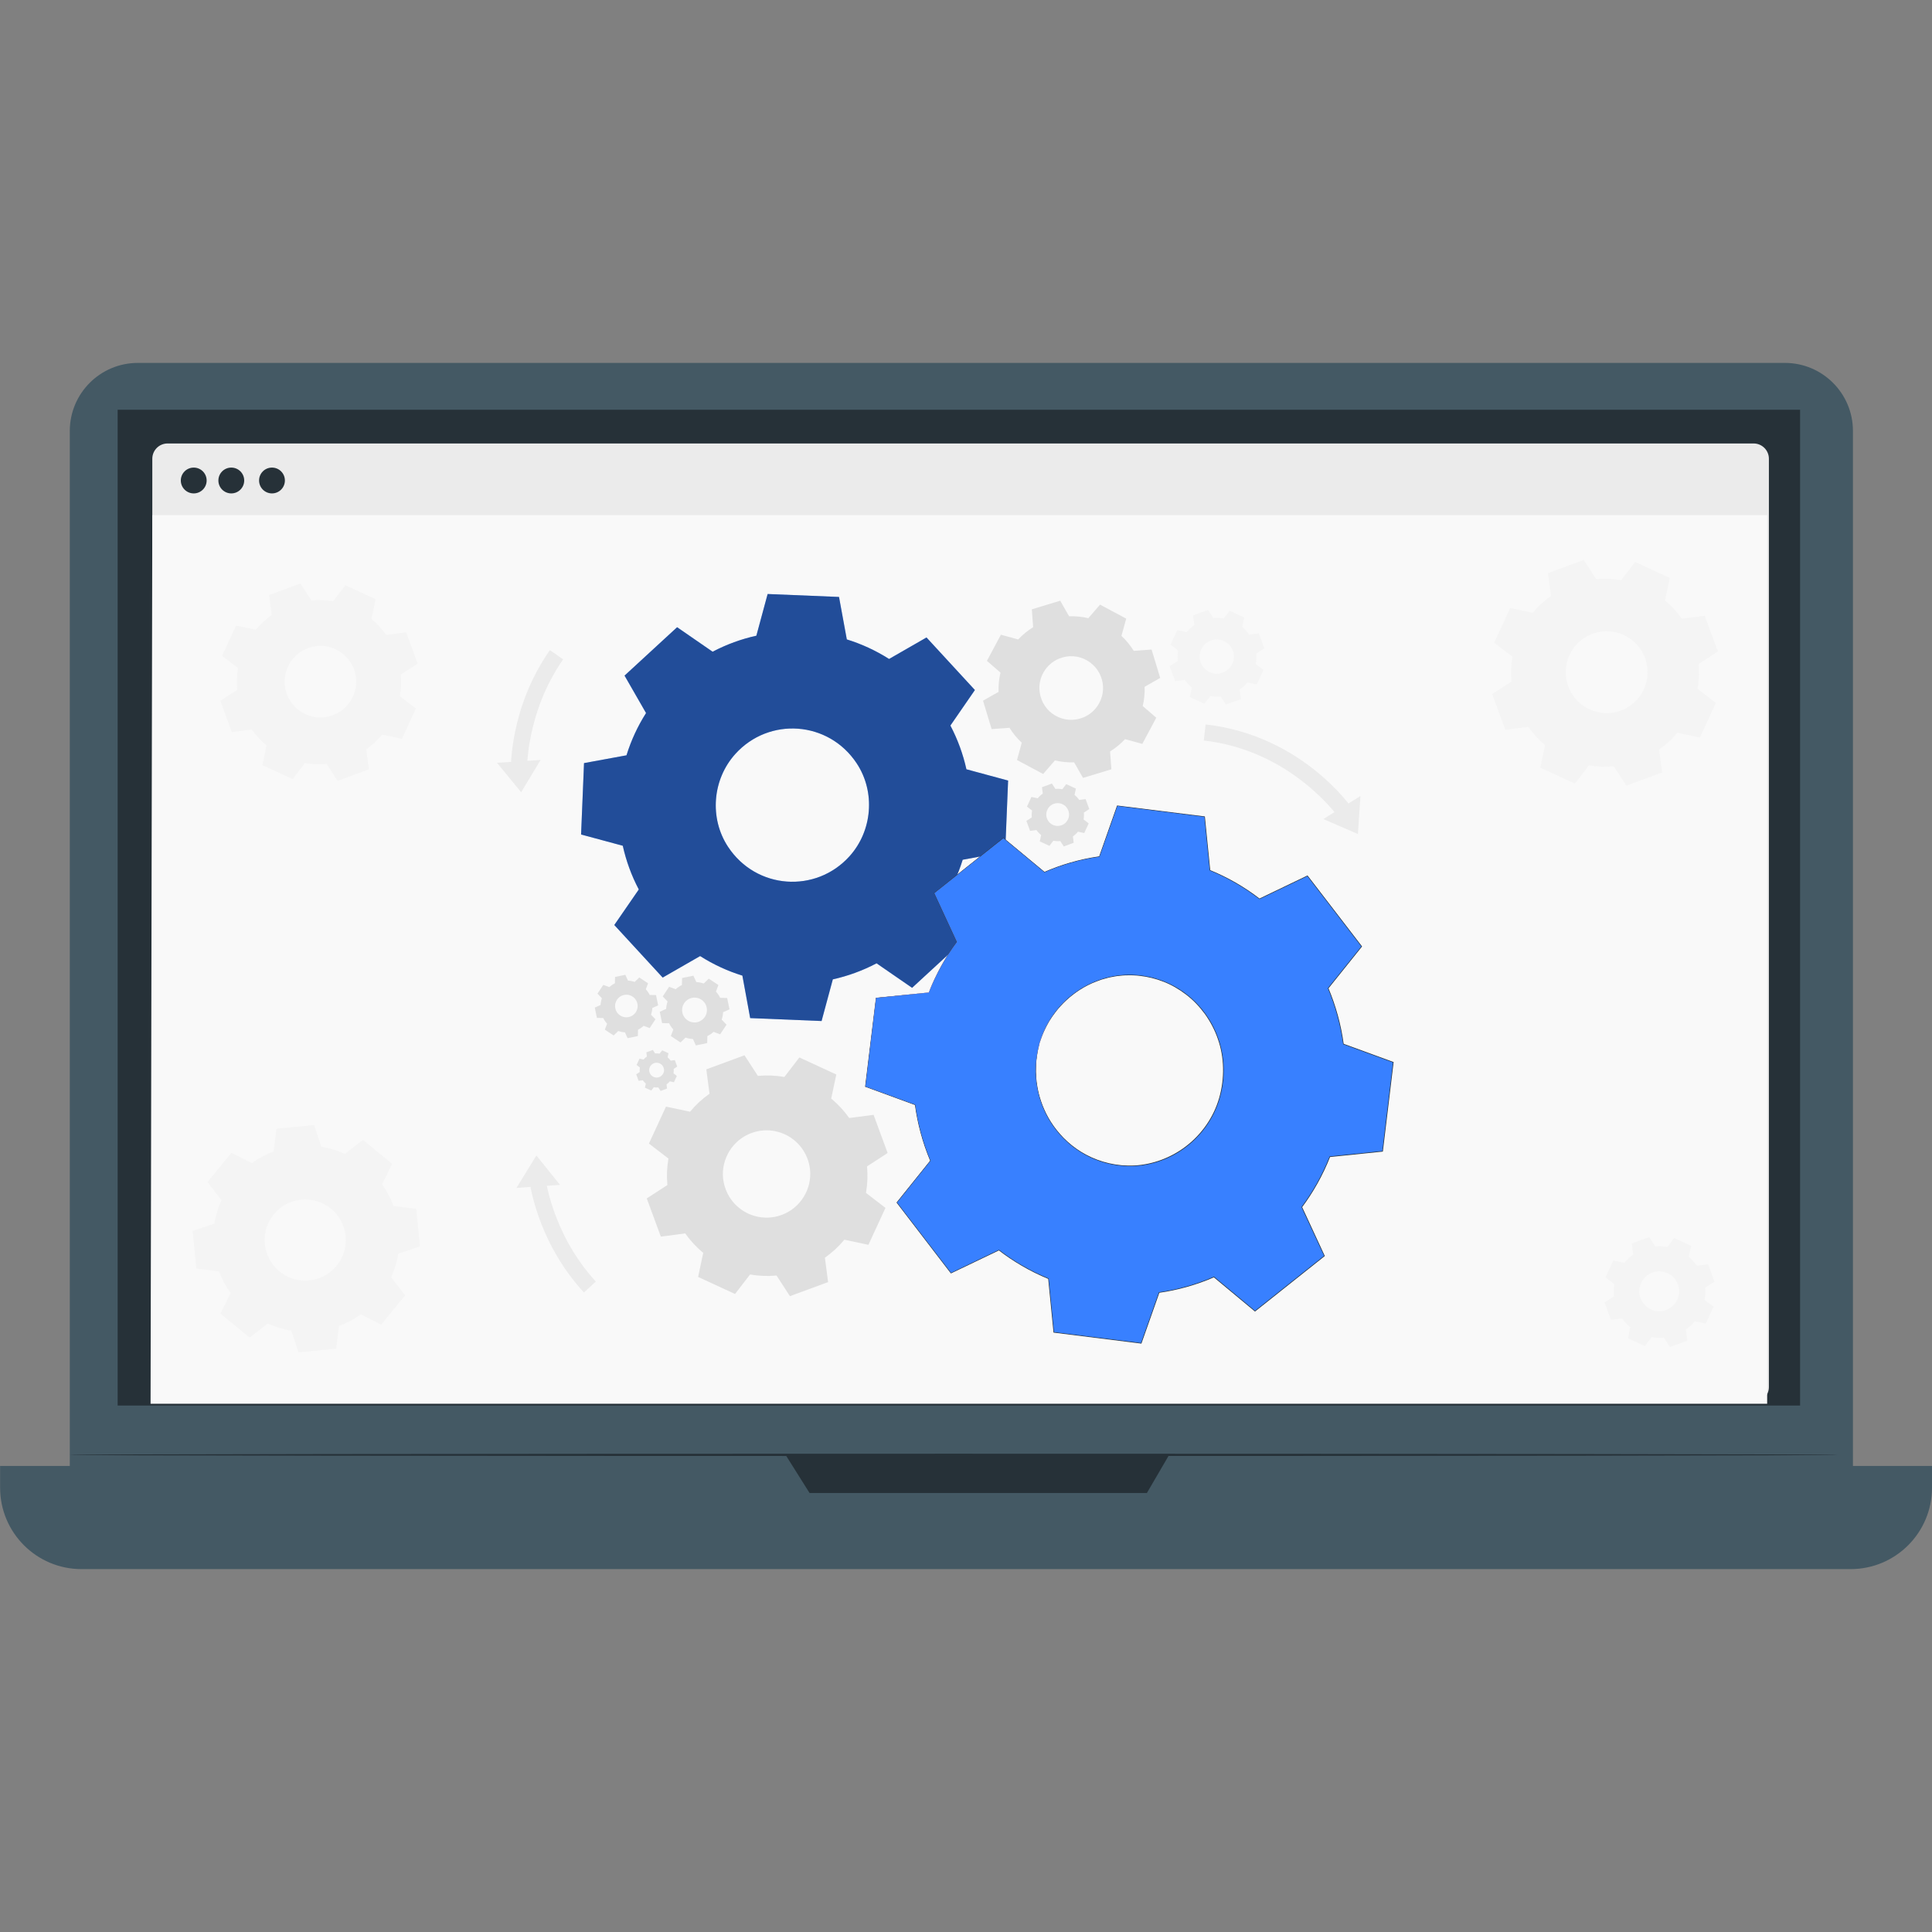 <?xml version="1.0" encoding="UTF-8"?>
<!DOCTYPE svg PUBLIC "-//W3C//DTD SVG 1.1//EN" "http://www.w3.org/Graphics/SVG/1.1/DTD/svg11.dtd">

<svg xmlns="http://www.w3.org/2000/svg" xml:space="preserve" width="1733px" height="1733px" version="1.1" style="shape-rendering:geometricPrecision; text-rendering:geometricPrecision; image-rendering:optimizeQuality; fill-rule:evenodd; clip-rule:evenodd"
viewBox="0 0 1159.02 1159.02"
 xmlns:xlink="http://www.w3.org/1999/xlink"
 >
 <rect x="0" y="0" width="1159.02" height="1159.02" fill="#808080" stroke="none"/>
 <defs>
  <style type="text/css">
   <![CDATA[
    .fil0 {fill:none}
    .fil7 {fill:none;fill-rule:nonzero}
    .fil2 {fill:#263138;fill-rule:nonzero}
    .fil8 {fill:#3880FF;fill-rule:nonzero}
    .fil1 {fill:#445964;fill-rule:nonzero}
    .fil6 {fill:#DFDFDF;fill-rule:nonzero}
    .fil3 {fill:#EBEBEB;fill-rule:nonzero}
    .fil5 {fill:#F4F4F4;fill-rule:nonzero}
    .fil4 {fill:#F9F9F9;fill-rule:nonzero}
    .fil10 {fill:#FF725D;fill-rule:nonzero}
    .fil11 {fill:black;fill-rule:nonzero;fill-opacity:0.2}
    .fil9 {fill:black;fill-rule:nonzero;fill-opacity:0.4}
   ]]>
  </style>
 </defs>
 <g id="Capa_x0020_1">

  <rect class="fil0" width="1159.02" height="1159.02"/>
  <g id="_2434118525472">
   <g>
    <g>
     <g>
      <g>
       <g>
        <g>
         <g>
          <g>
           <g>
            <g>
             <g>
              <path class="fil1" d="M1070.76 925.1l-988.07 0c-22.55,0 -40.82,-18.27 -40.82,-40.82l0 -625.75c0,-22.55 18.27,-40.82 40.82,-40.82l988.07 0c22.55,0 40.83,18.27 40.83,40.82l0 625.75c0,22.55 -18.28,40.82 -40.83,40.82z"/>
             </g>
            </g>
           </g>
          </g>
         </g>
        </g>
        <g>
         <g>
          <g>
           <g>
            <g>
             <g>
              <path class="fil1" d="M1110.19 941.32l-1061.3 0c-26.97,0 -48.83,-21.87 -48.83,-48.84l0 -13.06 1158.96 0 0 13.06c0,26.97 -21.86,48.84 -48.83,48.84z"/>
             </g>
            </g>
           </g>
          </g>
         </g>
        </g>
        <g>
         <g>
          <g>
           <g>
            <g>
             <g>
              <polygon class="fil2" points="1079.88,843.2 70.58,843.2 70.58,245.81 1079.88,245.81 "/>
             </g>
            </g>
           </g>
          </g>
         </g>
        </g>
        <g>
         <g>
          <g>
           <g>
            <g>
             <g>
              <polygon class="fil2" points="471.27,872.79 485.66,895.66 688.03,895.66 701.38,872.79 "/>
             </g>
            </g>
           </g>
          </g>
         </g>
        </g>
       </g>
       <g>
        <g>
         <g>
          <g>
           <g>
            <g>
             <g>
              <g>
               <g>
                <g>
                 <path class="fil3" d="M1052 841.29l-951.46 0c-5.06,0 -9.17,-4.11 -9.17,-9.18l0 -556.9c0,-5.07 4.1,-9.17 9.17,-9.17l951.46 0c5.06,0 9.17,4.1 9.17,9.17l0 556.91c0,5.06 -4.11,9.17 -9.17,9.17z"/>
                </g>
               </g>
              </g>
             </g>
            </g>
           </g>
          </g>
          <g>
           <g>
            <g>
             <g>
              <g>
               <g>
                <g>
                 <polygon class="fil4" points="1060.13,842.13 90.33,842.13 91.37,309.03 1060.13,309.03 "/>
                </g>
               </g>
              </g>
             </g>
            </g>
           </g>
          </g>
          <g>
           <g>
            <g>
             <g>
              <g>
               <g>
                <g>
                 <path class="fil2" d="M170.91 288.25c0,4.28 -3.47,7.75 -7.75,7.75 -4.28,0 -7.74,-3.47 -7.74,-7.75 0,-4.28 3.46,-7.74 7.74,-7.74 4.28,0 7.75,3.46 7.75,7.74z"/>
                </g>
               </g>
              </g>
             </g>
            </g>
           </g>
          </g>
          <g>
           <g>
            <g>
             <g>
              <g>
               <g>
                <g>
                 <path class="fil2" d="M123.97 288.25c0,4.28 -3.47,7.75 -7.75,7.75 -4.28,0 -7.75,-3.47 -7.75,-7.75 0,-4.28 3.47,-7.74 7.75,-7.74 4.28,0 7.75,3.46 7.75,7.74z"/>
                </g>
               </g>
              </g>
             </g>
            </g>
           </g>
          </g>
          <g>
           <g>
            <g>
             <g>
              <g>
               <g>
                <g>
                 <path class="fil2" d="M146.5 288.25c0,4.28 -3.47,7.75 -7.75,7.75 -4.28,0 -7.74,-3.47 -7.74,-7.75 0,-4.28 3.46,-7.74 7.74,-7.74 4.28,0 7.75,3.46 7.75,7.74z"/>
                </g>
               </g>
              </g>
             </g>
            </g>
           </g>
          </g>
         </g>
        </g>
       </g>
       <g>
        <g>
         <g>
          <g>
           <g>
            <g>
             <path class="fil2" d="M1102.4 872.78c0,0.39 -237.43,0.7 -530.24,0.7 -292.92,0 -530.29,-0.31 -530.29,-0.7 0,-0.38 237.37,-0.69 530.29,-0.69 292.81,0 530.24,0.31 530.24,0.69z"/>
            </g>
           </g>
          </g>
         </g>
        </g>
       </g>
      </g>
     </g>
    </g>
   </g>
   <g>
    <path class="fil5" d="M186.78 360.18c4.4,-0.42 8.78,-0.23 13.03,0.52l7.37 -9.59 18.16 8.38 -2.52 11.82c3.33,2.75 6.31,5.96 8.85,9.58l11.99 -1.57 6.91 18.76 -10.13 6.58c0.41,4.4 0.22,8.78 -0.52,13.03l9.59 7.37 -8.38 18.16 -11.83 -2.52c-2.75,3.33 -5.96,6.31 -9.57,8.85l1.57 11.99 -18.77 6.91 -6.58 -10.13c-4.4,0.41 -8.78,0.22 -13.03,-0.52l-7.36 9.59 -18.16 -8.38 2.51 -11.83c-3.32,-2.75 -6.31,-5.96 -8.85,-9.57l-11.98 1.57 -6.92 -18.77 10.14 -6.58c-0.42,-4.4 -0.23,-8.77 0.52,-13.03l-9.59 -7.36 8.38 -18.16 11.82 2.51c2.75,-3.32 5.96,-6.31 9.58,-8.85l-1.57 -11.98 18.76 -6.92 6.58 10.14zm1.53 27.65l0 0c-14.09,2.72 -21.48,17.76 -15.42,30.43 4.14,8.64 13.83,13.6 23.24,11.78 14.09,-2.72 21.49,-17.76 15.41,-30.44 -4.13,-8.64 -13.82,-13.59 -23.23,-11.77z"/>
   </g>
   <g>
    <path class="fil5" d="M957.63 347.48c5.03,-0.48 10.04,-0.26 14.9,0.59l8.42 -10.96 20.77 9.58 -2.87 13.52c3.8,3.15 7.22,6.82 10.12,10.95l13.71 -1.79 7.91 21.46 -11.59 7.53c0.47,5.03 0.25,10.04 -0.6,14.9l10.97 8.42 -9.58 20.78 -13.53 -2.88c-3.15,3.81 -6.82,7.22 -10.95,10.13l1.8 13.7 -21.47 7.91 -7.52 -11.59c-5.04,0.48 -10.04,0.26 -14.91,-0.59l-8.42 10.96 -20.77 -9.58 2.87 -13.53c-3.8,-3.14 -7.21,-6.81 -10.12,-10.95l-13.71 1.8 -7.91 -21.46 11.59 -7.53c-0.47,-5.03 -0.25,-10.04 0.6,-14.9l-10.97 -8.43 9.59 -20.77 13.52 2.88c3.15,-3.81 6.82,-7.22 10.95,-10.13l-1.79 -13.7 21.46 -7.91 7.53 11.59zm1.74 31.62l0 0c-16.11,3.11 -24.57,20.31 -17.63,34.81 4.73,9.89 15.81,15.55 26.58,13.48 16.11,-3.11 24.57,-20.32 17.63,-34.82 -4.74,-9.88 -15.82,-15.55 -26.58,-13.47z"/>
   </g>
   <g>
    <path class="fil5" d="M216.41 788.5c-4.07,2.93 -8.46,5.26 -13.05,6.97l-1.7 13.61 -22.58 2.22 -4.33 -13.01c-4.83,-0.78 -9.6,-2.21 -14.16,-4.29l-10.82 8.42 -17.54 -14.4 6.14 -12.25c-2.94,-4.07 -5.26,-8.47 -6.97,-13.05l-13.61 -1.71 -2.23 -22.58 13.02 -4.33c0.78,-4.83 2.21,-9.59 4.28,-14.15l-8.41 -10.83 14.39 -17.54 12.26 6.14c4.07,-2.93 8.46,-5.26 13.05,-6.97l1.7 -13.61 22.58 -2.22 4.33 13.01c4.83,0.79 9.6,2.21 14.16,4.29l10.82 -8.42 17.54 14.4 -6.14 12.25c2.93,4.07 5.26,8.47 6.98,13.05l13.6 1.71 2.23 22.58 -13.02 4.33c-0.78,4.83 -2.21,9.59 -4.28,14.15l8.41 10.83 -14.39 17.54 -12.26 -6.14zm-17.37 -26.18l0 0c12.23,-10.75 10.83,-29.71 -2.38,-38.63 -9.01,-6.09 -21.33,-5.37 -29.5,1.8 -12.23,10.75 -10.83,29.72 2.39,38.64 9.01,6.08 21.33,5.37 29.49,-1.81z"/>
   </g>
   <g>
    <path class="fil5" d="M706.56 396.49c-0.2,-2.1 -0.11,-4.2 0.25,-6.24l-4.6 -3.53 4.02 -8.71 5.67 1.2c1.32,-1.59 2.86,-3.03 4.59,-4.24l-0.75 -5.75 9 -3.32 3.15 4.86c2.11,-0.2 4.21,-0.1 6.25,0.25l3.53 -4.6 8.71 4.02 -1.2 5.67c1.59,1.32 3.02,2.86 4.24,4.6l5.75 -0.76 3.31 9 -4.86 3.16c0.2,2.11 0.11,4.21 -0.25,6.25l4.6 3.53 -4.02 8.71 -5.67 -1.21c-1.32,1.6 -2.86,3.03 -4.59,4.25l0.75 5.74 -9 3.32 -3.15 -4.86c-2.11,0.2 -4.21,0.11 -6.25,-0.25l-3.53 4.6 -8.71 -4.02 1.21 -5.67c-1.6,-1.32 -3.03,-2.86 -4.25,-4.59l-5.75 0.75 -3.31 -9 4.86 -3.16zm13.26 -0.73l0 0c1.3,6.76 8.51,10.31 14.59,7.4 4.15,-1.99 6.52,-6.64 5.65,-11.15 -1.3,-6.75 -8.51,-10.3 -14.59,-7.39 -4.15,1.98 -6.52,6.63 -5.65,11.14z"/>
   </g>
   <g>
    <path class="fil5" d="M968.21 777.67c-0.23,-2.46 -0.13,-4.89 0.29,-7.26l-5.35 -4.11 4.67 -10.12 6.59 1.4c1.54,-1.85 3.32,-3.51 5.34,-4.93l-0.88 -6.68 10.46 -3.85 3.67 5.64c2.45,-0.23 4.89,-0.12 7.26,0.3l4.1 -5.35 10.12 4.67 -1.4 6.59c1.85,1.53 3.52,3.32 4.93,5.34l6.68 -0.88 3.86 10.46 -5.65 3.67c0.23,2.45 0.12,4.89 -0.29,7.26l5.34 4.1 -4.67 10.12 -6.59 -1.4c-1.53,1.85 -3.32,3.52 -5.33,4.93l0.87 6.68 -10.46 3.85 -3.66 -5.64c-2.45,0.23 -4.89,0.12 -7.26,-0.29l-4.11 5.34 -10.12 -4.67 1.4 -6.59c-1.85,-1.53 -3.51,-3.32 -4.93,-5.33l-6.68 0.87 -3.85 -10.46 5.65 -3.66zm15.4 -0.85l0 0c1.52,7.85 9.9,11.97 16.96,8.58 4.82,-2.3 7.58,-7.7 6.57,-12.94 -1.51,-7.85 -9.9,-11.98 -16.96,-8.59 -4.82,2.3 -7.58,7.7 -6.57,12.95z"/>
   </g>
   <g>
    <g>
     <path class="fil3" d="M337.83 395.56c-22.45,32.18 -21.69,66.63 -21.68,66.98l-9.69 0.31c-0.05,-1.53 -0.95,-37.91 23.41,-72.84l7.96 5.55z"/>
    </g>
    <g>
     <polygon class="fil3" points="298.16,457.6 324.31,455.9 312.64,475.26 "/>
    </g>
   </g>
   <g>
    <g>
     <path class="fil3" d="M357.44 768.81c-26.56,-28.9 -30.42,-63.13 -30.45,-63.48l-9.65 0.99c0.15,1.53 4.14,37.7 32.96,69.05l7.14 -6.56z"/>
    </g>
    <g>
     <polygon class="fil3" points="309.82,712.63 335.96,710.82 321.8,693.19 "/>
    </g>
   </g>
   <g>
    <g>
     <path class="fil3" d="M812.43 486.64l-8.07 5.38 4.04 -2.69 -4.04 2.69c-0.28,-0.41 -28.56,-41.73 -82.19,-47.77l1.09 -9.64c58.24,6.56 87.94,50.17 89.17,52.03z"/>
    </g>
    <g>
     <polygon class="fil3" points="816.13,477.55 793.87,491.36 814.62,500.33 "/>
    </g>
   </g>
   <path class="fil6" d="M599.06 415.04c-0.14,-3.93 0.26,-7.81 1.14,-11.54l-8.13 -7.04 8.38 -15.69 10.37 2.85c2.62,-2.81 5.62,-5.3 8.96,-7.36l-0.77 -10.72 17.02 -5.17 5.32 9.34c3.93,-0.14 7.8,0.26 11.54,1.14l7.04 -8.12 15.69 8.38 -2.85 10.37c2.81,2.61 5.29,5.62 7.36,8.96l10.72 -0.77 5.16 17.02 -9.34 5.32c0.14,3.92 -0.25,7.8 -1.14,11.54l8.13 7.04 -8.38 15.68 -10.37 -2.84c-2.62,2.8 -5.62,5.29 -8.96,7.36l0.77 10.72 -17.02 5.16 -5.32 -9.34c-3.93,0.14 -7.8,-0.26 -11.54,-1.14l-7.04 8.13 -15.69 -8.38 2.85 -10.37c-2.81,-2.62 -5.29,-5.62 -7.36,-8.96l-10.72 0.77 -5.16 -17.03 9.34 -5.31zm24.63 0.08l0 0c1.68,12.65 14.64,20 26.22,15.27 7.88,-3.22 12.79,-11.56 11.67,-20.01 -1.68,-12.65 -14.66,-20.01 -26.23,-15.27 -7.89,3.22 -12.79,11.56 -11.66,20.01z"/>
   <path class="fil7" d="M599.06 415.04c-0.14,-3.93 0.26,-7.81 1.14,-11.54l-8.13 -7.04 8.38 -15.69 10.37 2.85c2.62,-2.81 5.62,-5.3 8.96,-7.36l-0.77 -10.72 17.02 -5.17 5.32 9.34c3.93,-0.14 7.8,0.26 11.54,1.14l7.04 -8.12 15.69 8.38 -2.85 10.37c2.81,2.61 5.29,5.62 7.36,8.96l10.72 -0.77 5.16 17.02 -9.34 5.32c0.14,3.92 -0.25,7.8 -1.14,11.54l8.13 7.04 -8.38 15.68 -10.37 -2.84c-2.62,2.8 -5.62,5.29 -8.96,7.36l0.77 10.72 -17.02 5.16 -5.32 -9.34c-3.93,0.14 -7.8,-0.26 -11.54,-1.14l-7.04 8.13 -15.69 -8.38 2.85 -10.37c-2.81,-2.62 -5.29,-5.62 -7.36,-8.96l-10.72 0.77 -5.16 -17.03 9.34 -5.31zm24.63 0.08l0 0c1.68,12.65 14.64,20 26.22,15.27 7.88,-3.22 12.79,-11.56 11.67,-20.01 -1.68,-12.65 -14.66,-20.01 -26.23,-15.27 -7.89,3.22 -12.79,11.56 -11.66,20.01z"/>
   <path class="fil6" d="M400.37 710.91c-0.5,-5.36 -0.27,-10.71 0.63,-15.89l-11.7 -8.99 10.23 -22.16 14.43 3.06c3.36,-4.05 7.27,-7.7 11.68,-10.8l-1.92 -14.62 22.91 -8.44 8.03 12.37c5.36,-0.51 10.71,-0.28 15.9,0.63l8.98 -11.7 22.16 10.23 -3.06 14.43c4.05,3.35 7.7,7.27 10.8,11.68l14.62 -1.92 8.44 22.9 -12.37 8.03c0.51,5.37 0.28,10.72 -0.63,15.9l11.7 8.99 -10.23 22.16 -14.43 -3.06c-3.36,4.05 -7.27,7.69 -11.68,10.8l1.92 14.62 -22.9 8.44 -8.03 -12.37c-5.37,0.51 -10.71,0.28 -15.9,-0.63l-8.99 11.7 -22.16 -10.23 3.07 -14.43c-4.06,-3.36 -7.7,-7.27 -10.8,-11.68l-14.63 1.92 -8.44 -22.91 12.37 -8.03zm33.74 -1.86l0 0c3.32,17.19 21.67,26.22 37.14,18.81 10.55,-5.05 16.59,-16.87 14.38,-28.35 -3.32,-17.19 -21.68,-26.22 -37.15,-18.81 -10.54,5.05 -16.59,16.87 -14.37,28.35z"/>
   <path class="fil6" d="M383.78 643.11c-0.09,-0.91 -0.04,-1.82 0.11,-2.7l-1.99 -1.53 1.74 -3.77 2.45 0.52c0.58,-0.69 1.24,-1.31 1.99,-1.83l-0.32 -2.49 3.89 -1.44 1.37 2.11c0.91,-0.09 1.82,-0.05 2.7,0.11l1.53 -1.99 3.77 1.74 -0.52 2.45c0.69,0.57 1.31,1.24 1.84,1.99l2.49 -0.33 1.43 3.9 -2.1 1.37c0.08,0.91 0.04,1.82 -0.11,2.7l1.99 1.53 -1.74 3.77 -2.46 -0.52c-0.57,0.69 -1.24,1.31 -1.99,1.83l0.33 2.49 -3.9 1.44 -1.36 -2.11c-0.92,0.09 -1.83,0.05 -2.71,-0.11l-1.53 1.99 -3.77 -1.74 0.52 -2.45c-0.68,-0.57 -1.3,-1.24 -1.83,-1.99l-2.49 0.33 -1.43 -3.9 2.1 -1.37zm5.74 -0.31l0 0c0.56,2.92 3.69,4.46 6.32,3.2 1.79,-0.86 2.82,-2.87 2.45,-4.82 -0.57,-2.93 -3.69,-4.46 -6.32,-3.2 -1.8,0.85 -2.83,2.87 -2.45,4.82z"/>
   <path class="fil6" d="M399.63 605.24c0.09,-1.53 0.38,-3.02 0.86,-4.45l-2.91 -3.03 3.83 -5.79 3.93 1.48c1.12,-1 2.37,-1.85 3.75,-2.54l0.09 -4.19 6.8 -1.4 1.73 3.83c1.53,0.09 3.03,0.38 4.45,0.86l3.03 -2.91 5.79 3.83 -1.48 3.93c1,1.12 1.85,2.38 2.54,3.75l4.19 0.09 1.4 6.8 -3.83 1.73c-0.09,1.53 -0.38,3.03 -0.86,4.45l2.91 3.03 -3.83 5.79 -3.93 -1.48c-1.12,1 -2.38,1.86 -3.75,2.54l-0.09 4.2 -6.8 1.39 -1.73 -3.83c-1.53,-0.09 -3.03,-0.38 -4.45,-0.86l-3.03 2.91 -5.79 -3.83 1.48 -3.93c-1,-1.12 -1.86,-2.37 -2.54,-3.75l-4.19 -0.09 -1.4 -6.8 3.83 -1.73zm9.57 0.92l0 0c0.2,4.98 4.97,8.31 9.64,6.89 3.18,-0.97 5.39,-4.03 5.26,-7.36 -0.19,-4.98 -4.97,-8.31 -9.64,-6.89 -3.18,0.97 -5.39,4.04 -5.26,7.36z"/>
   <path class="fil6" d="M360.29 602.89c0.08,-1.39 0.35,-2.75 0.78,-4.04l-2.64 -2.75 3.48 -5.27 3.57 1.35c1.02,-0.91 2.16,-1.69 3.41,-2.31l0.08 -3.81 6.18 -1.26 1.57 3.47c1.39,0.08 2.75,0.35 4.04,0.78l2.75 -2.64 5.27 3.48 -1.35 3.57c0.91,1.02 1.69,2.16 2.31,3.41l3.81 0.08 1.26 6.18 -3.47 1.57c-0.08,1.39 -0.35,2.75 -0.78,4.04l2.64 2.75 -3.48 5.27 -3.57 -1.35c-1.02,0.91 -2.16,1.69 -3.41,2.31l-0.08 3.81 -6.18 1.27 -1.57 -3.48c-1.39,-0.08 -2.75,-0.35 -4.04,-0.78l-2.75 2.64 -5.27 -3.48 1.35 -3.57c-0.91,-1.01 -1.69,-2.16 -2.31,-3.41l-3.81 -0.08 -1.26 -6.18 3.47 -1.57zm8.7 0.84l0 0c0.18,4.52 4.51,7.55 8.76,6.26 2.89,-0.88 4.9,-3.67 4.78,-6.69 -0.18,-4.52 -4.52,-7.55 -8.76,-6.26 -2.9,0.88 -4.9,3.67 -4.78,6.69z"/>
   <path class="fil6" d="M618.98 490.38c-0.13,-1.4 -0.07,-2.8 0.16,-4.15l-3.05 -2.35 2.67 -5.78 3.77 0.8c0.87,-1.06 1.89,-2.01 3.05,-2.82l-0.5 -3.82 5.97 -2.2 2.1 3.23c1.4,-0.13 2.8,-0.07 4.15,0.17l2.34 -3.05 5.79 2.67 -0.8 3.76c1.06,0.88 2.01,1.9 2.81,3.05l3.82 -0.5 2.2 5.98 -3.23 2.09c0.13,1.41 0.07,2.8 -0.16,4.15l3.05 2.35 -2.67 5.78 -3.77 -0.8c-0.87,1.06 -1.9,2.01 -3.05,2.82l0.5 3.82 -5.97 2.2 -2.1 -3.23c-1.4,0.13 -2.8,0.07 -4.15,-0.17l-2.35 3.05 -5.78 -2.66 0.8 -3.77c-1.06,-0.88 -2.01,-1.9 -2.81,-3.05l-3.82 0.5 -2.2 -5.98 3.23 -2.09zm8.8 -0.49l0 0c0.87,4.49 5.66,6.85 9.69,4.91 2.76,-1.31 4.33,-4.4 3.76,-7.39 -0.87,-4.49 -5.66,-6.85 -9.7,-4.92 -2.75,1.32 -4.33,4.41 -3.75,7.4z"/>
   <g>
    <path class="fil8" d="M383.22 533.6c-4.41,-8.37 -7.61,-17.2 -9.61,-26.23l-25.01 -6.75 1.76 -42.83 25.48 -4.68c2.73,-8.83 6.65,-17.37 11.73,-25.35l-12.9 -22.46 31.53 -29.03 21.31 14.7c8.38,-4.41 17.21,-7.61 26.24,-9.61l6.76 -25.01 42.82 1.76 4.68 25.48c8.83,2.73 17.37,6.65 25.35,11.73l22.46 -12.9 29.03 31.53 -14.7 21.31c4.41,8.38 7.61,17.21 9.61,26.24l25.01 6.76 -1.76 42.82 -25.48 4.68c-2.73,8.83 -6.65,17.37 -11.73,25.35l12.9 22.46 -31.53 29.03 -21.31 -14.7c-8.38,4.41 -17.21,7.62 -26.24,9.62l-6.75 25 -42.83 -1.76 -4.68 -25.48c-8.83,-2.73 -17.37,-6.65 -25.35,-11.73l-22.46 12.9 -29.03 -31.53 14.7 -21.32zm53.53 -25.61l0 0c16.9,25.69 52.73,28.05 72.88,5.68 13.74,-15.26 15.64,-38.5 4.36,-55.65 -16.9,-25.69 -52.74,-28.06 -72.9,-5.67 -13.73,15.25 -15.63,38.49 -4.34,55.64z"/>
    <path class="fil9" d="M383.22 533.6c-4.41,-8.37 -7.61,-17.2 -9.61,-26.23l-25.01 -6.75 1.76 -42.83 25.48 -4.68c2.73,-8.83 6.65,-17.37 11.73,-25.35l-12.9 -22.46 31.53 -29.03 21.31 14.7c8.38,-4.41 17.21,-7.61 26.24,-9.61l6.76 -25.01 42.82 1.76 4.68 25.48c8.83,2.73 17.37,6.65 25.35,11.73l22.46 -12.9 29.03 31.53 -14.7 21.31c4.41,8.38 7.61,17.21 9.61,26.24l25.01 6.76 -1.76 42.82 -25.48 4.68c-2.73,8.83 -6.65,17.37 -11.73,25.35l12.9 22.46 -31.53 29.03 -21.31 -14.7c-8.38,4.41 -17.21,7.62 -26.24,9.62l-6.75 25 -42.83 -1.76 -4.68 -25.48c-8.83,-2.73 -17.37,-6.65 -25.35,-11.73l-22.46 12.9 -29.03 -31.53 14.7 -21.32zm53.53 -25.61l0 0c16.9,25.69 52.73,28.05 72.88,5.68 13.74,-15.26 15.64,-38.5 4.36,-55.65 -16.9,-25.69 -52.74,-28.06 -72.9,-5.67 -13.73,15.25 -15.63,38.49 -4.34,55.64z"/>
   </g>
   <g>
    <g>
     <g>
      <g>
       <g>
        <g>
         <path class="fil10" d="M557.2 595.43c4.32,-10.97 10.03,-21.16 16.88,-30.36l-13.56 -29.26 41.43 -32.96 24.62 20.46c10.43,-4.55 21.52,-7.73 33.03,-9.35l10.73 -30.43 52.19 6.52 3.2 32.16c10.78,4.4 20.79,10.22 29.83,17.19l28.75 -13.79 32.38 42.16 -20.1 25.07c4.46,10.61 7.58,21.9 9.18,33.61l29.89 10.93 -6.39 53.12 -31.61 3.25c-4.32,10.98 -10.03,21.16 -16.89,30.37l13.56 29.26 -41.43 32.96 -24.62 -20.46c-10.43,4.54 -21.52,7.72 -33.03,9.34l-10.73 30.43 -52.19 -6.51 -3.2 -32.17c-10.78,-4.4 -20.79,-10.21 -29.83,-17.19l-28.75 13.8 -32.37 -42.17 20.09 -25.06c-4.46,-10.62 -7.58,-21.91 -9.17,-33.62l-29.9 -10.92 6.4 -53.13 31.61 -3.25zm66.47 30.22l0 0c-10.59,36.85 15.67,72.85 52.6,73.93 25.18,0.74 48.41,-16.25 55.49,-40.86 10.59,-36.85 -15.68,-72.87 -52.62,-73.95 -25.18,-0.73 -48.41,16.27 -55.47,40.88z"/>
         <path class="fil11" d="M557.2 595.43c4.32,-10.97 10.03,-21.16 16.88,-30.36l-13.56 -29.26 41.43 -32.96 24.62 20.46c10.43,-4.55 21.52,-7.73 33.03,-9.35l10.73 -30.43 52.19 6.52 3.2 32.16c10.78,4.4 20.79,10.22 29.83,17.19l28.75 -13.79 32.38 42.16 -20.1 25.07c4.46,10.61 7.58,21.9 9.18,33.61l29.89 10.93 -6.39 53.12 -31.61 3.25c-4.32,10.98 -10.03,21.16 -16.89,30.37l13.56 29.26 -41.43 32.96 -24.62 -20.46c-10.43,4.54 -21.52,7.72 -33.03,9.34l-10.73 30.43 -52.19 -6.51 -3.2 -32.17c-10.78,-4.4 -20.79,-10.21 -29.83,-17.19l-28.75 13.8 -32.37 -42.17 20.09 -25.06c-4.46,-10.62 -7.58,-21.91 -9.17,-33.62l-29.9 -10.92 6.4 -53.13 31.61 -3.25zm66.47 30.22l0 0c-10.59,36.85 15.67,72.85 52.6,73.93 25.18,0.74 48.41,-16.25 55.49,-40.86 10.59,-36.85 -15.68,-72.87 -52.62,-73.95 -25.18,-0.73 -48.41,16.27 -55.47,40.88z"/>
         <g>
          <g>
           <path class="fil7" d="M557.2 595.43c4.32,-10.97 10.03,-21.16 16.88,-30.36l-13.56 -29.26 41.43 -32.96 24.62 20.46c10.43,-4.55 21.52,-7.73 33.03,-9.35l10.73 -30.43 52.19 6.52 3.2 32.16c10.78,4.4 20.79,10.22 29.83,17.19l28.75 -13.79 32.38 42.16 -20.1 25.07c4.46,10.61 7.58,21.9 9.18,33.61l29.89 10.93 -6.39 53.12 -31.61 3.25c-4.32,10.98 -10.03,21.16 -16.89,30.37l13.56 29.26 -41.43 32.96 -24.62 -20.46c-10.43,4.54 -21.52,7.72 -33.03,9.34l-10.73 30.43 -52.19 -6.51 -3.2 -32.17c-10.78,-4.4 -20.79,-10.21 -29.83,-17.19l-28.75 13.8 -32.37 -42.17 20.09 -25.06c-4.46,-10.62 -7.58,-21.91 -9.17,-33.62l-29.9 -10.92 6.4 -53.13 31.61 -3.25zm66.47 30.22l0 0c-10.59,36.85 15.67,72.85 52.6,73.93 25.18,0.74 48.41,-16.25 55.49,-40.86 10.59,-36.85 -15.68,-72.87 -52.62,-73.95 -25.18,-0.73 -48.41,16.27 -55.47,40.88z"/>
          </g>
          <g>
           <path class="fil2" d="M623.67 625.65c0,0 0.07,-0.31 0.25,-0.89 0.2,-0.61 0.47,-1.46 0.83,-2.58 0.76,-2.26 2.13,-5.52 4.33,-9.48 2.33,-3.89 5.59,-8.45 10.3,-12.86 0.6,-0.54 1.16,-1.14 1.81,-1.66 0.65,-0.53 1.31,-1.06 1.98,-1.6 1.31,-1.13 2.83,-2.05 4.33,-3.1 0.74,-0.54 1.57,-0.97 2.38,-1.44 0.82,-0.46 1.65,-0.93 2.49,-1.4 0.88,-0.41 1.76,-0.82 2.66,-1.24 0.45,-0.21 0.9,-0.42 1.36,-0.63 0.47,-0.18 0.94,-0.35 1.42,-0.53 0.95,-0.35 1.91,-0.71 2.89,-1.07 1,-0.28 2.01,-0.56 3.04,-0.85 0.51,-0.14 1.02,-0.28 1.54,-0.43 0.53,-0.1 1.06,-0.2 1.6,-0.3 1.06,-0.19 2.14,-0.43 3.24,-0.58 2.2,-0.22 4.45,-0.53 6.76,-0.49 1.15,-0.01 2.32,-0.07 3.49,0.04 1.17,0.06 2.36,0.11 3.54,0.28 4.75,0.53 9.6,1.68 14.35,3.53 4.75,1.84 9.35,4.47 13.63,7.73 4.29,3.24 8.13,7.27 11.48,11.79 3.28,4.58 6.03,9.7 7.92,15.24 3.9,11.05 4.22,23.73 0.81,35.67 -3.42,11.98 -10.86,22.32 -20.17,29.4 -9.3,7.14 -20.41,11.04 -31.15,11.64 -10.77,0.59 -21.03,-2.08 -29.44,-6.57 -8.46,-4.51 -15.02,-10.89 -19.68,-17.52 -4.71,-6.65 -7.4,-13.63 -8.94,-19.87 -1.44,-6.29 -1.73,-11.89 -1.49,-16.41 0.24,-4.54 0.98,-7.99 1.47,-10.32 0.3,-1.14 0.54,-2.01 0.7,-2.62 0.16,-0.59 0.27,-0.88 0.27,-0.88 0,0 -0.06,0.31 -0.2,0.9 -0.15,0.62 -0.36,1.49 -0.63,2.63 -0.44,2.33 -1.14,5.79 -1.33,10.3 -0.2,4.51 0.13,10.07 1.6,16.31 1.56,6.19 4.27,13.1 8.96,19.67 4.64,6.55 11.16,12.85 19.55,17.29 8.33,4.42 18.48,7.04 29.12,6.44 10.61,-0.62 21.58,-4.48 30.77,-11.55 9.19,-7 16.53,-17.21 19.91,-29.04 3.36,-11.8 3.06,-24.32 -0.79,-35.24 -1.86,-5.48 -4.58,-10.55 -7.81,-15.07 -3.3,-4.47 -7.09,-8.46 -11.33,-11.67 -4.23,-3.23 -8.76,-5.84 -13.46,-7.67 -4.69,-1.84 -9.48,-2.99 -14.18,-3.52 -1.17,-0.17 -2.35,-0.22 -3.51,-0.29 -1.16,-0.11 -2.31,-0.06 -3.45,-0.05 -2.29,-0.05 -4.51,0.25 -6.7,0.46 -1.09,0.14 -2.15,0.39 -3.21,0.57 -0.53,0.1 -1.05,0.2 -1.58,0.29 -0.51,0.14 -1.02,0.28 -1.53,0.42 -1.02,0.28 -2.02,0.56 -3.01,0.83 -0.97,0.35 -1.93,0.7 -2.87,1.05 -7.57,2.8 -13.64,7.11 -18.34,11.42 -4.7,4.36 -7.98,8.87 -10.33,12.71 -2.23,3.92 -3.64,7.15 -4.44,9.38 -0.38,1.11 -0.68,1.96 -0.89,2.56 -0.2,0.58 -0.32,0.87 -0.32,0.87z"/>
          </g>
          <g>
           <path class="fil2" d="M557.2 595.43c0,0 -0.68,0.09 -2.02,0.23 -1.35,0.15 -3.36,0.36 -6.01,0.65 -5.33,0.56 -13.24,1.4 -23.57,2.49l0.1 -0.1c-1.61,13.46 -3.74,31.38 -6.33,53.13l-0.12 -0.19c9.06,3.3 19.13,6.97 29.91,10.9l0.12 0.04 0.01 0.13c1.49,10.81 4.41,22.2 9.19,33.55l0.05 0.13 -0.08 0.11c-6.26,7.81 -13.04,16.27 -20.09,25.07l0.01 -0.31c10.2,13.27 21.02,27.35 32.4,42.15l-0.35 -0.08c8.9,-4.28 18.7,-8.98 28.74,-13.81l0.16 -0.08 0.15 0.11c8.45,6.53 18.63,12.61 29.77,17.14l0.17 0.07 0.02 0.18c0.99,9.97 2.09,20.97 3.2,32.17l-0.27 -0.29c16.39,2.04 34.07,4.25 52.19,6.5l-0.35 0.22c3.34,-9.48 7.01,-19.89 10.73,-30.43l0.06 -0.2 0.21 -0.03c10.62,-1.48 22.05,-4.56 32.93,-9.32l0.2 -0.08 0.16 0.13c7.71,6.41 16.13,13.4 24.63,20.46l-0.44 -0.01c13.11,-10.43 27.17,-21.62 41.42,-32.96l-0.1 0.43c-4.28,-9.24 -8.9,-19.22 -13.56,-29.26l-0.09 -0.19 0.13 -0.17c6.58,-8.83 12.48,-19.18 16.83,-30.26l0.01 -0.03 0.08 -0.2 0.22 -0.02c10.6,-1.09 21.14,-2.17 31.6,-3.25l-0.32 0.31c2.16,-17.94 4.3,-35.66 6.4,-53.12l0.23 0.37c-10.06,-3.68 -20.03,-7.32 -29.89,-10.93l-0.2 -0.08 -0.03 -0.2c-1.58,-11.66 -4.7,-22.95 -9.15,-33.53l-0.08 -0.19 0.13 -0.16c6.8,-8.47 13.49,-16.82 20.1,-25.06l0 0.42c-11.06,-14.4 -21.85,-28.46 -32.37,-42.17l0.4 0.09c-9.75,4.68 -19.34,9.28 -28.75,13.79l-0.18 0.09 -0.15 -0.12c-9.29,-7.17 -19.36,-12.91 -29.76,-17.16l-0.17 -0.07 -0.02 -0.19c-1.09,-11.03 -2.15,-21.72 -3.18,-32.16l0.26 0.26c-18.35,-2.3 -35.69,-4.47 -52.19,-6.54l0.29 -0.18c-3.78,10.7 -7.33,20.75 -10.75,30.43l-0.05 0.15 -0.16 0.02c-12.12,1.71 -23.07,5.01 -32.97,9.3l-0.13 0.06 -0.11 -0.09c-8.94,-7.45 -17,-14.15 -24.6,-20.48l0.26 0.01c-16.06,12.75 -29.75,23.62 -41.46,32.91l0.05 -0.19c5.4,11.71 9.84,21.32 13.51,29.28l0.03 0.06 -0.04 0.06c-7,9.42 -11.01,17.21 -13.5,22.4 -1.25,2.61 -2.08,4.6 -2.64,5.91 -0.56,1.34 -0.83,1.98 -0.83,1.98 0,0 0.25,-0.68 0.77,-2 0.55,-1.32 1.36,-3.32 2.59,-5.94 2.46,-5.21 6.44,-13.03 13.42,-22.49l-0.01 0.12c-3.69,-7.95 -8.16,-17.55 -13.59,-29.25l-0.06 -0.11 0.1 -0.08c11.69,-9.32 25.36,-20.21 41.4,-33l0.13 -0.1 0.14 0.11c7.61,6.32 15.67,13.01 24.63,20.44l-0.24 -0.04c9.93,-4.32 20.92,-7.65 33.08,-9.38l-0.2 0.17c3.41,-9.69 6.95,-19.74 10.72,-30.44l0.07 -0.21 0.22 0.03c16.5,2.05 33.84,4.21 52.19,6.49l0.24 0.03 0.02 0.24c1.04,10.44 2.11,21.13 3.21,32.16l-0.19 -0.25c10.45,4.26 20.57,10.02 29.91,17.22l-0.34 -0.03c9.42,-4.53 19,-9.13 28.75,-13.81l0.23 -0.11 0.17 0.21c10.53,13.7 21.33,27.76 32.39,42.16l0.16 0.21 -0.17 0.21c-6.61,8.24 -13.3,16.58 -20.09,25.06l0.05 -0.35c4.47,10.63 7.61,21.99 9.2,33.7l-0.22 -0.28c9.86,3.61 19.83,7.25 29.89,10.93l0.27 0.1 -0.04 0.27c-2.1,17.47 -4.23,35.19 -6.39,53.12l-0.03 0.29 -0.29 0.03c-10.46,1.07 -21,2.16 -31.6,3.25l0.29 -0.22 -0.01 0.03c-4.37,11.13 -10.3,21.54 -16.92,30.41l0.04 -0.36c4.65,10.05 9.27,20.02 13.55,29.26l0.12 0.25 -0.22 0.18c-14.25,11.34 -28.31,22.52 -41.43,32.95l-0.22 0.18 -0.22 -0.18c-8.5,-7.07 -16.91,-14.06 -24.62,-20.47l0.36 0.06c-10.95,4.77 -22.43,7.86 -33.12,9.35l0.27 -0.22c-3.72,10.55 -7.39,20.96 -10.74,30.43l-0.09 0.26 -0.26 -0.04c-18.12,-2.26 -35.8,-4.48 -52.19,-6.53l-0.25 -0.03 -0.03 -0.25c-1.11,-11.2 -2.2,-22.2 -3.18,-32.17l0.19 0.26c-11.19,-4.56 -21.41,-10.68 -29.9,-17.24l0.31 0.03c-10.05,4.82 -19.86,9.52 -28.76,13.78l-0.2 0.1 -0.14 -0.18c-11.36,-14.8 -22.17,-28.9 -32.35,-42.18l-0.13 -0.16 0.13 -0.16c7.06,-8.79 13.84,-17.24 20.11,-25.05l-0.03 0.24c-4.78,-11.4 -7.7,-22.83 -9.17,-33.68l0.14 0.17c-10.77,-3.95 -20.84,-7.64 -29.89,-10.96l-0.14 -0.04 0.02 -0.15c2.65,-21.74 4.83,-39.65 6.46,-53.11l0.02 -0.09 0.09 -0.01c10.32,-1.03 18.21,-1.83 23.53,-2.36 2.66,-0.26 4.68,-0.46 6.04,-0.6 1.35,-0.13 2.05,-0.18 2.05,-0.18z"/>
          </g>
         </g>
        </g>
       </g>
       <g>
        <g>
         <g>
          <path class="fil8" d="M557.2 595.43c4.32,-10.97 10.03,-21.16 16.88,-30.36l-13.56 -29.26 41.43 -32.96 24.62 20.46c10.43,-4.55 21.52,-7.73 33.03,-9.35l10.73 -30.43 52.19 6.52 3.2 32.16c10.78,4.4 20.79,10.22 29.83,17.19l28.75 -13.79 32.38 42.16 -20.1 25.07c4.46,10.61 7.58,21.9 9.18,33.61l29.89 10.93 -6.39 53.12 -31.61 3.25c-4.32,10.98 -10.03,21.16 -16.89,30.37l13.56 29.26 -41.43 32.96 -24.62 -20.46c-10.43,4.54 -21.52,7.72 -33.03,9.34l-10.73 30.43 -52.19 -6.51 -3.2 -32.17c-10.78,-4.4 -20.79,-10.21 -29.83,-17.19l-28.75 13.8 -32.37 -42.17 20.09 -25.06c-4.46,-10.62 -7.58,-21.91 -9.17,-33.62l-29.9 -10.92 6.4 -53.13 31.61 -3.25zm66.47 30.22l0 0c-10.59,36.85 15.67,72.85 52.6,73.93 25.18,0.74 48.41,-16.25 55.49,-40.86 10.59,-36.85 -15.68,-72.87 -52.62,-73.95 -25.18,-0.73 -48.41,16.27 -55.47,40.88z"/>
         </g>
        </g>
       </g>
      </g>
     </g>
    </g>
   </g>
  </g>
 </g>
</svg>
